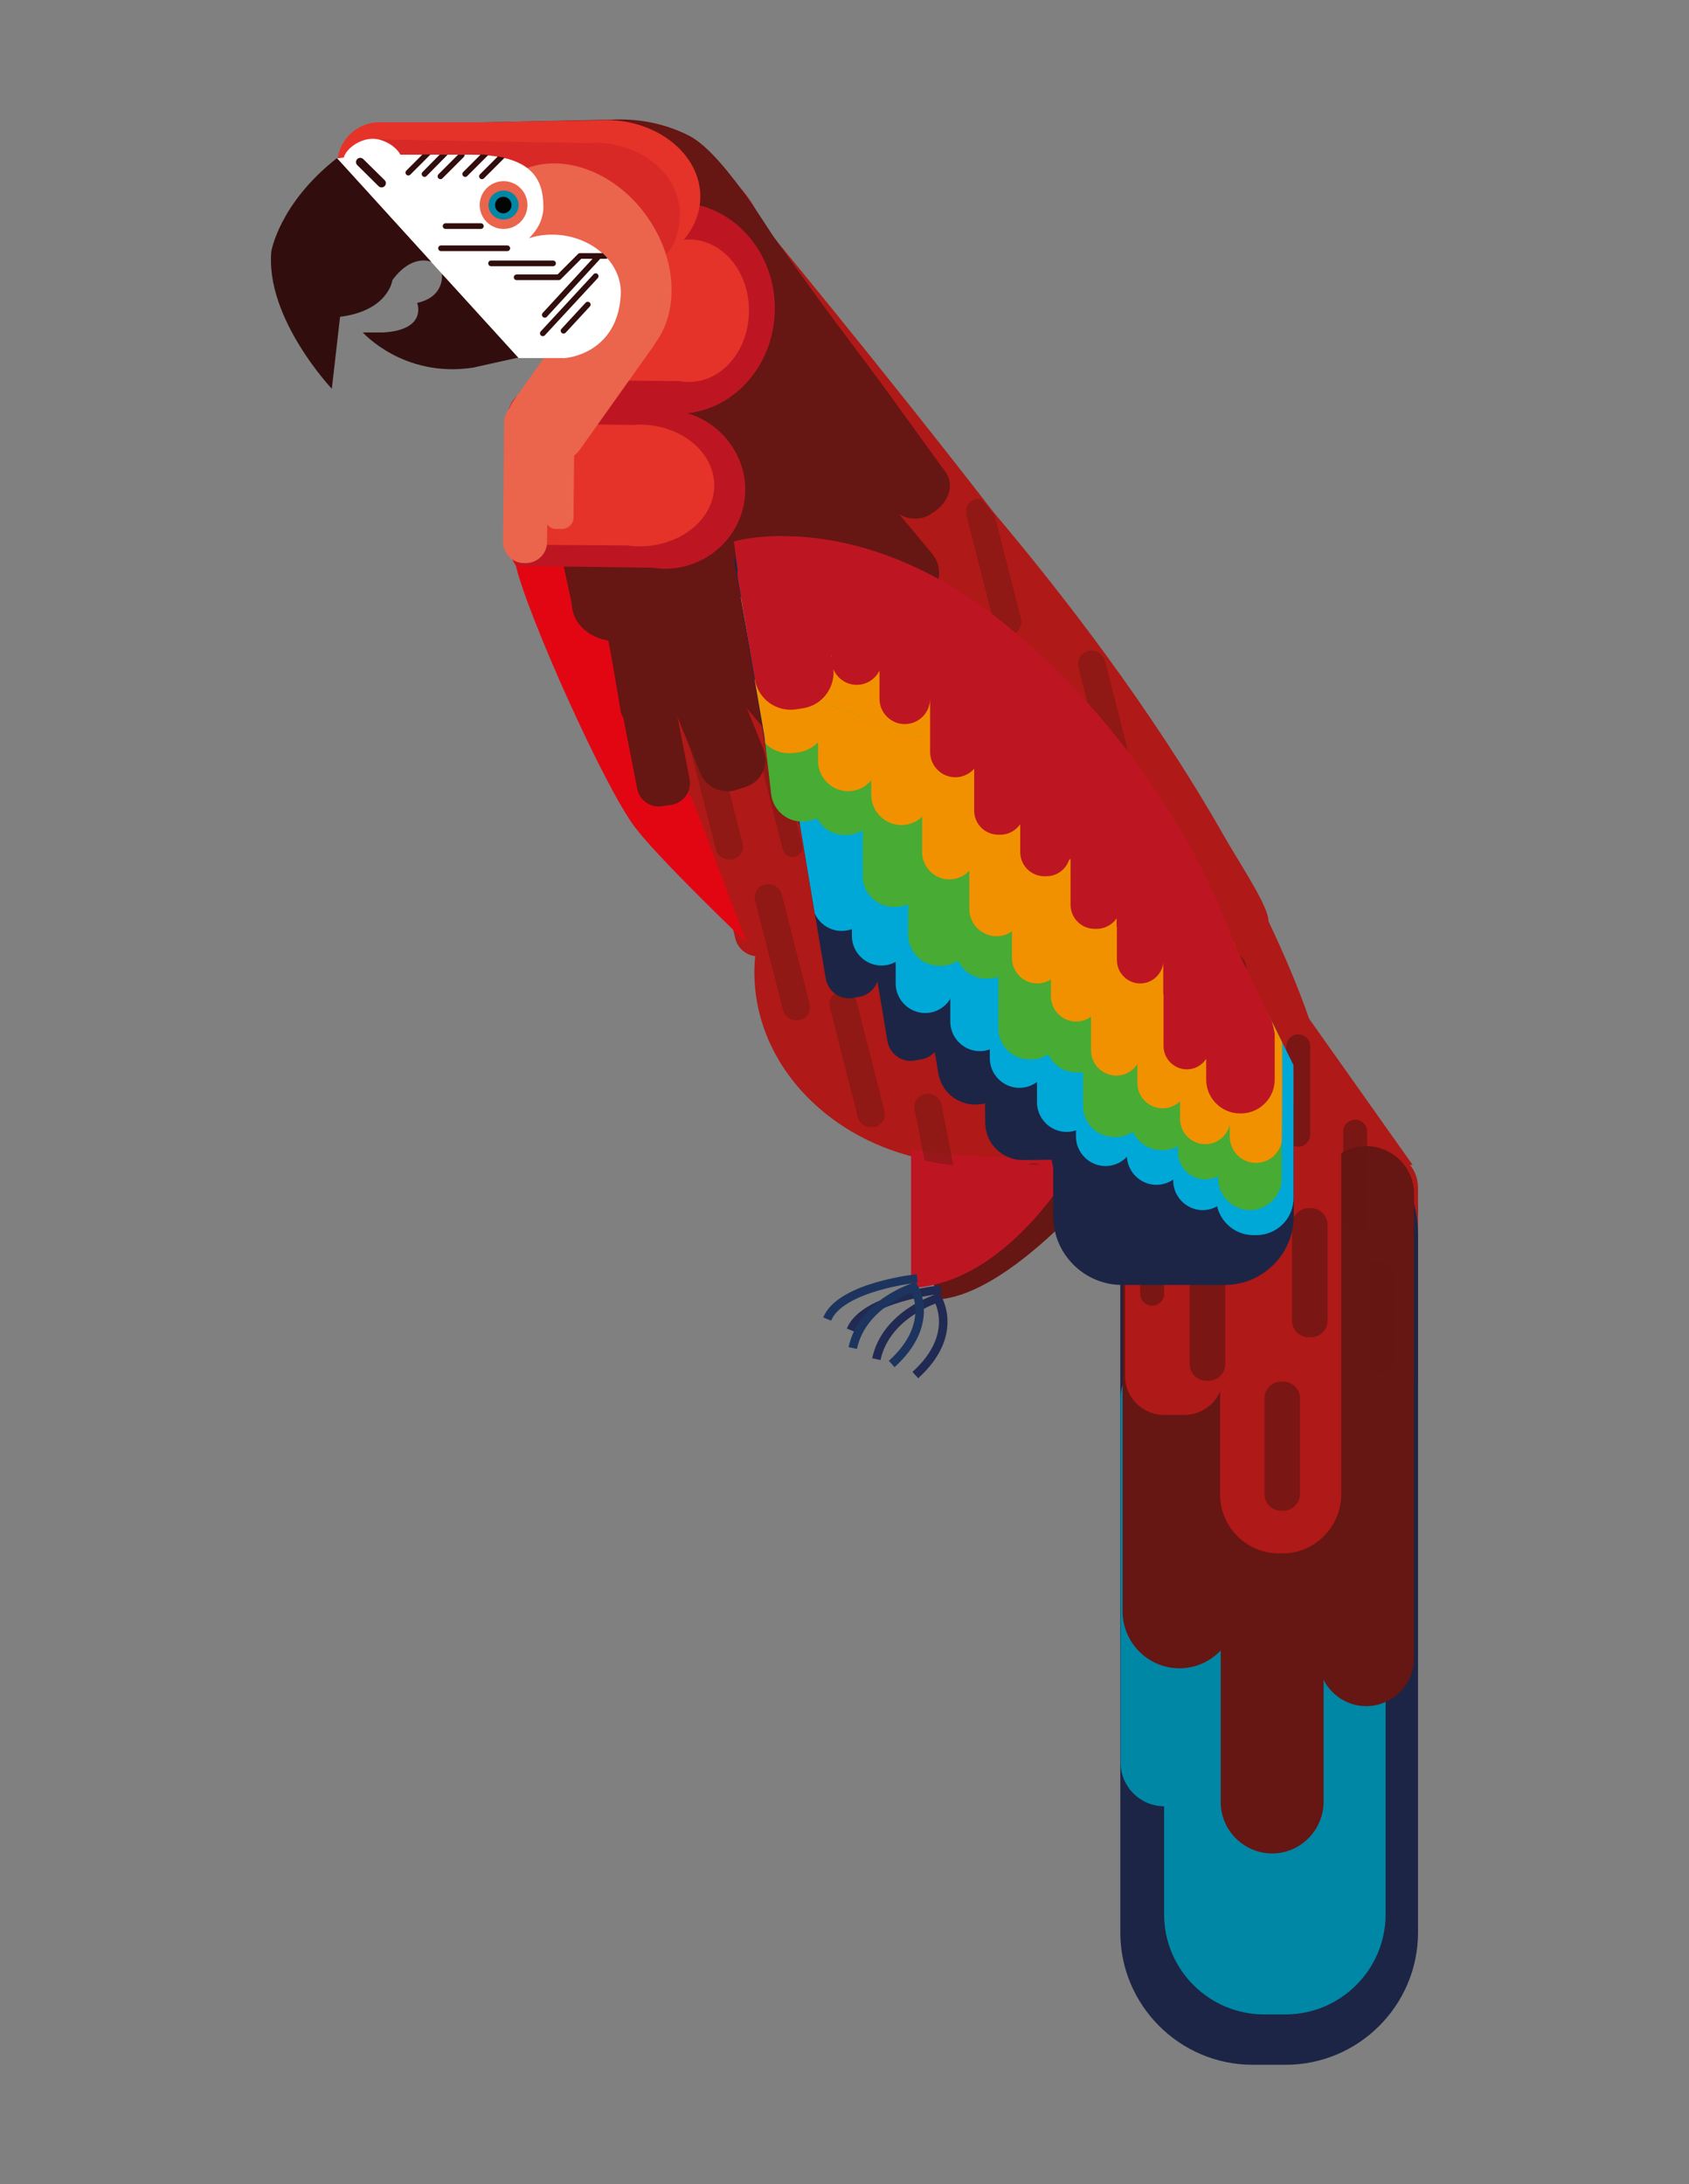 <?xml version="1.0" encoding="utf-8"?>
<!-- Generator: Adobe Illustrator 22.1.0, SVG Export Plug-In . SVG Version: 6.00 Build 0)  -->
<svg version="1.1" id="Capa_1" xmlns="http://www.w3.org/2000/svg" xmlns:xlink="http://www.w3.org/1999/xlink" x="0px" y="0px"
	 viewBox="0 0 594 768" style="enable-background:new 0 0 594 768;" xml:space="preserve">
<rect x="0" y="0" width="594" height="768" fill="#808080" stroke="none"/>
<style type="text/css">
	.st0{fill:#0087A5;}
	.st1{fill:#AF1917;}
	.st2{fill:#1C2546;}
	.st3{fill:#661613;}
	.st4{fill:#E20613;}
	.st5{fill:#BD1622;}
	.st6{fill:none;stroke:#212A53;stroke-width:3;stroke-miterlimit:10;}
	.st7{fill:none;stroke:#1D355E;stroke-width:3;stroke-miterlimit:10;}
	.st8{fill:#172E4D;}
	.st9{fill:none;stroke:#1D1D1B;stroke-width:1.5;stroke-linecap:round;stroke-linejoin:round;stroke-miterlimit:10;}
	.st10{fill:#E5332A;}
	.st11{opacity:0.72;fill:#661613;}
	.st12{fill:#310E0D;}
	.st13{opacity:0.31;fill:#BD1622;}
	.st14{fill:#EB644C;}
	.st15{fill:#FFFFFF;}
	.st16{fill:#030404;}
	.st17{fill:none;stroke:#310E0D;stroke-width:3;stroke-linecap:round;stroke-linejoin:round;stroke-miterlimit:10;}
	.st18{clip-path:url(#SVGID_2_);}
	.st19{fill:none;stroke:#310E0D;stroke-width:2;stroke-linecap:round;stroke-linejoin:round;stroke-miterlimit:10;}
	.st20{clip-path:url(#SVGID_4_);}
	.st21{opacity:0.6;}
	.st22{opacity:0.72;clip-path:url(#SVGID_6_);}
	.st23{fill:#F29100;}
	.st24{clip-path:url(#SVGID_8_);}
	.st25{fill:#00A8D7;}
	.st26{clip-path:url(#SVGID_10_);}
	.st27{fill:#48AB33;}
</style>
<g>
	<path class="st0" d="M483.2,635.9L483.2,635.9c-8.4,0-15.3-6.9-15.3-15.3V479.2c0-8.4,6.9-15.3,15.3-15.3h0
		c8.4,0,15.3,6.9,15.3,15.3v141.4C498.5,629,491.6,635.9,483.2,635.9z"/>
	<path class="st1" d="M485.8,498.5h-3.3c-7.1,0-12.9-5.8-12.9-12.9v-68c0-7.1,5.8-12.9,12.9-12.9h3.3c7.1,0,12.9,5.8,12.9,12.9v68
		C498.7,492.7,492.9,498.5,485.8,498.5z"/>
	<path class="st1" d="M491.6,405.6c0,0,7.6,11.4,7.1,21.5l-28.2-2.2l-1.9-15.7L491.6,405.6z"/>
	<g>
		<path class="st2" d="M452.2,726h-11.7c-25.6,0-46.5-20.9-46.5-46.5v-245c0-25.6,20.9-46.5,46.5-46.5h11.7
			c25.6,0,46.5,20.9,46.5,46.5v245C498.7,705.1,477.8,726,452.2,726z"/>
		<path class="st1" d="M496.8,409.6l-36.4-51.4c-4-11.5-8.9-22.9-14.3-34.3l0,0c0-5.2-8.9-18.3-15.9-30.4c0-0.1-0.1-0.1-0.1-0.2
			c-25.5-44.7-57.2-85.4-80.6-113.1c-41.6-53.7-81.5-101.7-81.5-101.7c-11.8-31-58.3-34.9-71.5-35.4l-0.3-0.1h-21.9
			c-3.8,0-6.9,3.1-6.9,6.9c0,3.8,3.1,6.9,6.9,6.9h8.8l2.5,47.1l16.7,21.7l-1.5,31.2c-0.9-0.1,0.9,5.3,0,5.5l-1.2,2
			c-4.4,1.1-7.1,5.6-6.1,10l8.3,41.5c1.8,4.5,7.7,8.7,13.2,9.1l-0.1,1l3,24.1L231,274l4.1,17c1,4,4.7,6.6,8.7,6.3l12.4,22.6
			l2.4,10.1c0.8,3.4,3.7,5.8,7,6.2c-0.2,1.8-0.3,3.7-0.3,5.6c0,37.3,34.7,67.6,77.5,67.6c2.8,0,5.5-0.1,8.2-0.4h113.3l-0.1-0.3
			L496.8,409.6z"/>
		<path class="st0" d="M452.1,708.3h-7.5c-19.4,0-35.2-15.8-35.2-35.2v-190c0-19.4,15.8-35.2,35.2-35.2h7.5
			c19.4,0,35.2,15.8,35.2,35.2v190C487.3,692.5,471.5,708.3,452.1,708.3z"/>
		<path class="st0" d="M409.4,635.1L409.4,635.1c-8.4,0-15.3-6.9-15.3-15.3V491.6c0-8.4,6.9-15.3,15.3-15.3h0
			c8.4,0,15.3,6.9,15.3,15.3v128.3C424.7,628.3,417.8,635.1,409.4,635.1z"/>
		<path class="st3" d="M447.4,651.7L447.4,651.7c-9.9,0-18.1-8.1-18.1-18.1V424.7c0-9.9,8.1-18.1,18.1-18.1h0
			c9.9,0,18.1,8.1,18.1,18.1v208.9C465.4,643.6,457.3,651.7,447.4,651.7z"/>
		<path class="st3" d="M450,505.2h-3.7c-7.9,0-14.3-6.4-14.3-14.3v-75c0-7.9,6.4-14.3,14.3-14.3h3.7c7.9,0,14.3,6.4,14.3,14.3v75
			C464.3,498.8,457.9,505.2,450,505.2z"/>
		<path class="st3" d="M414.8,586.6L414.8,586.6c-11,0-20-9-20-20V433.9c0-11,9-20,20-20h0c11,0,20,9,20,20v132.7
			C434.8,577.6,425.8,586.6,414.8,586.6z"/>
		<path class="st3" d="M480.5,599.9L480.5,599.9c-9.2,0-16.8-7.5-16.8-16.8V419.8c0-9.2,7.5-16.8,16.8-16.8h0
			c9.2,0,16.8,7.5,16.8,16.8v163.3C497.3,592.3,489.7,599.9,480.5,599.9z"/>
		<path class="st1" d="M451.1,546.2h-1.4c-11.3,0-20.6-9.3-20.6-20.6V404c0-11.3,9.3-20.6,20.6-20.6h1.4c11.3,0,20.6,9.3,20.6,20.6
			v121.6C471.6,536.9,462.4,546.2,451.1,546.2z"/>
		<path class="st1" d="M416.6,497.5h-7.3c-7.5,0-13.6-6.1-13.6-13.6v-60.4c0-7.5,6.1-13.6,13.6-13.6h7.3c7.5,0,13.6,6.1,13.6,13.6
			v60.4C430.2,491.4,424.1,497.5,416.6,497.5z"/>
		<path class="st4" d="M192.8,131.3c-1.3,1.9-2.5,3.8-3.7,5.6l-1.1,0c-5.4,0.1-9.6,4.6-9.5,10l1.1,46.6c0,2,0.7,3.8,1.8,5.3
			c4,17.3,31.2,78.1,42,92.2c8.5,11.2,39.2,40.5,39.2,40.5l-18.5-48.9c0,0-1.1-3.4-11.7-18c-10.5-14.6-18-47.1-18-47.1
			c2.4-19.3-6.9-16.5-6.9-16.5l0-3.8c0.7-1.4,1-2.9,1-4.5l-0.5-18.3c0.6-4.4,1.8-9.5,4-14.1"/>
		<g>
			<path class="st3" d="M394.6,408.2c4.9-7.6-33.9,45.3-63.6,48.6c-0.8,0.1-1.6,0.2-2.5,0.2v-48.9
				C328.5,408.2,357.5,410.2,394.6,408.2z"/>
			<path class="st5" d="M379.6,406.4c0,0-23.5,44.7-59.2,46.5v-48.9C320.4,404.1,342.5,408.4,379.6,406.4z"/>
			<g>
				<path class="st6" d="M330.9,453.4c0,0-27,2.8-31.7,14.3"/>
				<path class="st6" d="M308.2,477.9c3.4-15.9,21.5-21.4,21.5-21.4s8,12.7-7.8,27"/>
			</g>
			<g>
				<path class="st7" d="M322.6,449.5c0,0-27,2.8-31.7,14.3"/>
				<path class="st7" d="M299.9,474c3.4-15.9,21.5-21.4,21.5-21.4s8,12.7-7.8,27"/>
			</g>
		</g>
		<g>
			<path class="st3" d="M314,178.9l-48.8-58.6c-4-4.8-2.9-11.5,2.4-14.8l1.5-1c4-2.5,9.8-1.6,12.8,2.1l1.6-7.2l26,34.8l22.6,31.2
				c4,4.8,1.5,11.4-3.8,14.7l-1.5,1C322.8,183.4,317.1,182.5,314,178.9z"/>
			<path class="st3" d="M310.1,209.1l-48.4-58.2c-4.1-5-3-11.8,2.5-15.2l2-1.3c4.2-2.6,10.1-1.6,13.2,2.1l48.4,58.2
				c4.1,5,3,11.8-2.5,15.2l-2,1.3C319.2,213.8,313.2,212.8,310.1,209.1z"/>
			<path class="st3" d="M302.9,231.8L254,173c-4-4.8-2.9-11.3,2.4-14.6l1.3-0.8c4-2.5,9.7-1.5,12.7,2.1l49,58.8
				c4,4.8,2.9,11.3-2.4,14.6l-1.3,0.8C311.6,236.3,305.9,235.4,302.9,231.8z"/>
			<path class="st3" d="M292.8,256.9l-48.3-58c-4.2-5-3.1-12,2.5-15.4l2.2-1.4c4.2-2.6,10.2-1.6,13.4,2.2l48.3,58
				c4.2,5,3.1,12-2.5,15.4l-2.2,1.4C302,261.7,296,260.7,292.8,256.9z"/>
			<path class="st3" d="M273.8,262.4L224,202.6c-3.7-4.5-2.7-10.6,2.2-13.7l0.3-0.2c3.7-2.3,9.1-1.4,11.9,1.9l49.8,59.8
				c3.7,4.5,2.7,10.6-2.2,13.7l-0.3,0.2C281.9,266.6,276.6,265.8,273.8,262.4z"/>
			<path class="st3" d="M246.3,271.9l-27.2-67.1c-2.3-5.7,0.6-11.8,6.5-13.6l3.2-1c4.9-1.5,10.5,1.2,12.4,5.9l27.2,67.1
				c2.3,5.7-0.6,11.8-6.5,13.6l-3.2,1C253.8,279.3,248.3,276.7,246.3,271.9z"/>
			<path class="st3" d="M224.1,277.4l-13.7-70.3c-0.8-4.4,2.1-8.4,6.4-9.1l3.4-0.5c4-0.6,7.9,2.2,8.6,6.1l13.7,70.3
				c0.8,4.4-2.1,8.4-6.4,9.1l-3.4,0.5C228.8,284.1,224.9,281.4,224.1,277.4z"/>
		</g>
		<g>
			<path class="st3" d="M295,150.4l-41.7-58c-3.2-4.4-2.2-10.6,2.2-13.8l0,0c4.4-3.2,10.6-2.2,13.8,2.2l41.7,58
				c3.2,4.4,2.2,10.6-2.2,13.8l0,0C304.4,155.8,298.2,154.8,295,150.4z"/>
			<path class="st3" d="M291.4,180.4l-41.1-57.1c-3.3-4.6-2.3-11.2,2.4-14.5l0,0c4.6-3.3,11.2-2.3,14.5,2.4l41.1,57.1
				c3.3,4.6,2.3,11.2-2.4,14.5l0,0C301.3,186.1,294.7,185,291.4,180.4z"/>
			<path class="st3" d="M285.5,203.4l-42-58.4c-3.1-4.3-2.1-10.4,2.2-13.5l0,0c4.3-3.1,10.4-2.1,13.5,2.2l42,58.4
				c3.1,4.3,2.1,10.4-2.2,13.5v0C294.6,208.7,288.6,207.7,285.5,203.4z"/>
			<path class="st3" d="M276.5,228.2l-40.8-56.8c-3.4-4.7-2.3-11.4,2.4-14.8l0,0c4.7-3.4,11.4-2.3,14.8,2.4l40.8,56.8
				c3.4,4.7,2.3,11.4-2.4,14.8l0,0C286.5,234,279.9,232.9,276.5,228.2z"/>
			<path class="st3" d="M260.6,234.5l-43.3-60.2c-2.7-3.8-1.9-9.2,1.9-11.9l0,0c3.8-2.7,9.2-1.9,11.9,1.9l43.3,60.2
				c2.7,3.8,1.9,9.2-1.9,11.9l0,0C268.7,239.2,263.4,238.3,260.6,234.5z"/>
			<path class="st3" d="M237.1,243.6l-23.2-66.3c-1.9-5.4,1-11.4,6.4-13.3h0c5.4-1.9,11.4,1,13.3,6.4l23.2,66.3
				c1.9,5.4-1,11.4-6.4,13.3h0C245,251.9,239,249,237.1,243.6z"/>
			<path class="st3" d="M218.2,249.6l-11.7-69.5c-0.7-4.4,2.2-8.5,6.6-9.3l0.2,0c4.4-0.7,8.5,2.2,9.3,6.6l11.7,69.5
				c0.7,4.4-2.2,8.5-6.6,9.3l-0.2,0C223.1,256.9,218.9,254,218.2,249.6z"/>
		</g>
		<g>
			<path class="st3" d="M287.2,133.6L244,73.4c-2.7-3.8-1.9-9.2,1.9-11.9l0,0c3.8-2.7,9.2-1.9,11.9,1.9l43.3,60.2
				c2.7,3.8,1.9,9.2-1.9,11.9h0C295.3,138.2,290,137.4,287.2,133.6z"/>
			<path class="st3" d="M284.8,163.4l-43.3-60.2c-2.7-3.8-1.9-9.2,1.9-11.9l0,0c3.8-2.7,9.2-1.9,11.9,1.9l43.3,60.2
				c2.7,3.8,1.9,9.2-1.9,11.9l0,0C292.9,168,287.6,167.2,284.8,163.4z"/>
			<path class="st3" d="M277.3,186.7L234,126.5c-2.7-3.8-1.9-9.2,1.9-11.9l0,0c3.8-2.7,9.2-1.9,11.9,1.9l43.3,60.2
				c2.7,3.8,1.9,9.2-1.9,11.9l0,0C285.3,191.4,280,190.5,277.3,186.7z"/>
			<path class="st3" d="M270.4,211.1l-43.3-60.2c-2.7-3.8-1.9-9.2,1.9-11.9v0c3.8-2.7,9.2-1.9,11.9,1.9l43.3,60.2
				c2.7,3.8,1.9,9.2-1.9,11.9l0,0C278.5,215.7,273.1,214.9,270.4,211.1z"/>
			<path class="st3" d="M249.9,218.2L206.6,158c-2.7-3.8-1.9-9.2,1.9-11.9l0,0c3.8-2.7,9.2-1.9,11.9,1.9l43.3,60.2
				c2.7,3.8,1.9,9.2-1.9,11.9l0,0C258,222.8,252.7,222,249.9,218.2z"/>
			<path class="st3" d="M230.6,227.8l-24.5-70c-1.5-4.4,0.8-9.3,5.2-10.9h0c4.4-1.5,9.3,0.8,10.9,5.2l24.5,70
				c1.5,4.4-0.8,9.3-5.2,10.9h0C237.1,234.6,232.2,232.2,230.6,227.8z"/>
			<path class="st3" d="M215.8,233.8l-12.3-73.4c-0.6-3.3,1.7-6.5,5-7l0,0c3.3-0.6,6.5,1.7,7,5l12.3,73.4c0.6,3.3-1.7,6.5-5,7h0
				C219.6,239.4,216.4,237.1,215.8,233.8z"/>
		</g>
		<path class="st3" d="M281.4,130.5c5.5-12.5,3.6-26.7-3.9-38.4c-3-4.7-22.2-37.7-35-44.3c-7.2-3.7-15.5-5.8-24.4-5.8
			c-1.1,0-2.2,0-3.3,0.1c-0.4,0-0.8,0-1.2,0l-61.8,1.3l6.8,81.9l32.2-8l22.7,28.7c2.1,1.3,4.4,2.5,6.8,3.6c1.3,0.6,2.7,1.1,4,1.6
			l-24.4,25l14.5,15.5l-16.8,4.4l3.5,16.3c0,0.8,0.1,1.5,0.3,2.3c1.8,7.9,11.2,12.5,21,10.3c8.4-1.9,14.3-8.1,14.8-14.8
			c10.3,2.3,22.5-1.2,31.9-10.1c13.6-13.1,16-32.8,5.2-44.1c-0.4-0.5-0.9-0.9-1.4-1.3c-0.2-0.2-0.3-0.4-0.5-0.5l-5.9-6.3
			C272.9,143.5,278.2,137.7,281.4,130.5z"/>
		<path class="st5" d="M212.2,160.4c3-6.2,8-11.6,16.2-13.5c1.9-0.5,3.8-1,5.5-1.7c1.4,0.2,2.9,0.3,4.4,0.3
			c18.9,0,34.2-16.6,34.2-37.1c0-18.8-12.9-34.3-29.6-36.8c-0.6-0.2-0.9-0.3-0.9-0.3h-32.2l3.8,11.5c-5.8,6.7-9.4,15.7-9.4,25.6
			c0,2,0.1,3.9,0.4,5.7c-3.7,5.3-7.9,11.2-11.8,17.1"/>
		<path class="st8" d="M188.8,62.6l40,42.5c4.7,5,4.5,13-0.5,17.7l-2.9,2.7c-5,4.7-13,4.5-17.7-0.5l-40-42.5c-4.7-5-4.5-13,0.5-17.7
			l2.9-2.7C176.1,57.3,184.1,57.6,188.8,62.6z"/>
		<path class="st9" d="M185.5,98.5"/>
		<path class="st9" d="M183.6,90.3"/>
		<path class="st9" d="M182.4,100.5"/>
		<path class="st9" d="M180.4,90.3"/>
		<path class="st5" d="M233.7,144.1c-0.6,0-1.3,0-1.9,0.1c-0.2,0-0.5,0-0.7,0l-36.3-0.3l-13.4,55.1l47.9,0.6c1.5,0.2,3,0.4,4.5,0.4
			c15.6,0,28.3-12.5,28.3-27.8S249.3,144.1,233.7,144.1z"/>
		<path class="st10" d="M242.3,84.2c-0.5,0-1,0-1.4,0.1c-0.2,0-0.4,0-0.5,0L215.9,84l0.3,49.8L239,134c1.1,0.2,2.2,0.3,3.3,0.3
			c11.7,0,21.1-11.2,21.1-25.1S254,84.2,242.3,84.2z"/>
		<path class="st10" d="M224.9,149.3c-0.6,0-1.2,0-1.8,0.1c-0.2,0-0.5,0-0.7,0l-30.4-0.3l0.4,42.5l28.3,0.2c1.4,0.2,2.7,0.3,4.2,0.3
			c14.5,0,26.3-9.6,26.3-21.4S239.4,149.3,224.9,149.3z"/>
		<g>
			<path class="st11" d="M432.4,380.1h-0.7c-3.2,0-5.9-2.6-5.9-5.9v-33.6c0-3.2,2.6-5.9,5.9-5.9h0.7c3.2,0,5.9,2.6,5.9,5.9v33.6
				C438.2,377.5,435.6,380.1,432.4,380.1z"/>
			<g>
				<path class="st11" d="M422.2,428.5h-0.7c-3.2,0-5.9-2.6-5.9-5.9V389c0-3.2,2.6-5.9,5.9-5.9h0.7c3.2,0,5.9,2.6,5.9,5.9v33.6
					C428.1,425.9,425.5,428.5,422.2,428.5z"/>
				<path class="st11" d="M461,470.2h-0.7c-3.2,0-5.9-2.6-5.9-5.9v-33.6c0-3.2,2.6-5.9,5.9-5.9h0.7c3.2,0,5.9,2.6,5.9,5.9v33.6
					C466.9,467.6,464.3,470.2,461,470.2z"/>
				<path class="st11" d="M451.3,531.2h-0.7c-3.2,0-5.9-2.6-5.9-5.9v-33.6c0-3.2,2.6-5.9,5.9-5.9h0.7c3.2,0,5.9,2.6,5.9,5.9v33.6
					C457.2,528.5,454.5,531.2,451.3,531.2z"/>
				<path class="st11" d="M425,485.5h-0.7c-3.2,0-5.9-2.6-5.9-5.9V446c0-3.2,2.6-5.9,5.9-5.9h0.7c3.2,0,5.9,2.6,5.9,5.9v33.6
					C430.9,482.9,428.2,485.5,425,485.5z"/>
				<path class="st11" d="M405.2,459.1L405.2,459.1c-2.3,0-4.2-1.9-4.2-4.2v-31.1c0-2.3,1.9-4.2,4.2-4.2l0,0c2.3,0,4.2,1.9,4.2,4.2
					v31.1C409.4,457.2,407.5,459.1,405.2,459.1z"/>
				<path class="st11" d="M442.8,435L442.8,435c-2.3,0-4.2-1.9-4.2-4.2v-31.1c0-2.3,1.9-4.2,4.2-4.2l0,0c2.3,0,4.2,1.9,4.2,4.2v31.1
					C446.9,433.2,445,435,442.8,435z"/>
				<path class="st11" d="M476.6,433.2L476.6,433.2c-2.3,0-4.2-1.9-4.2-4.2v-31.1c0-2.3,1.9-4.2,4.2-4.2l0,0c2.3,0,4.2,1.9,4.2,4.2
					V429C480.8,431.3,478.9,433.2,476.6,433.2z"/>
				<path class="st11" d="M485.5,482.6L485.5,482.6c-2.3,0-4.2-1.9-4.2-4.2v-31.1c0-2.3,1.9-4.2,4.2-4.2l0,0c2.3,0,4.2,1.9,4.2,4.2
					v31.1C489.7,480.7,487.8,482.6,485.5,482.6z"/>
				<path class="st11" d="M456.6,403.2L456.6,403.2c-2.3,0-4.2-1.9-4.2-4.2v-31.1c0-2.3,1.9-4.2,4.2-4.2l0,0c2.3,0,4.2,1.9,4.2,4.2
					V399C460.7,401.3,458.8,403.2,456.6,403.2z"/>
			</g>
		</g>
		<g>
			<path class="st12" d="M155.4,96.2c0,0,1.3,8.1-8.7,10.3c0,0,3.8,9.5-12,10.4h-7.1c0,0,14.2,16,38.6,12.4l16.2-3.6L155.4,96.2z"/>
			<g>
				<g>
					<path class="st10" d="M213,42.2c-0.8,0-1.5,0-2.2,0.1c-0.3,0-0.6,0-0.9,0L167.3,43l0,0h-33.9c-8.2,0-14.8,6.7-14.8,14.8v2.2
						c0,8.2,6.7,14.8,14.8,14.8l36.6-2.3l2.1,23l35.7,0.3c1.7,0.2,3.5,0.3,5.3,0.3c18.3,0,33.2-12.1,33.2-27.1
						C246.2,54.3,231.4,42.2,213,42.2z"/>
					<path class="st13" d="M209.3,50.2c-0.7,0-1.3,0-2,0.1c-0.3,0-0.5,0-0.8,0l-73.8-1.3c-1.4,0,0.8,4.4,6.6,6.7
						c23.8,9.4,98.3,64.9,99.8,20.1C239.5,61.6,225.7,50.2,209.3,50.2z"/>
				</g>
				<g>
					<path class="st14" d="M192.8,148.6l-0.4,42c0,4.1-3.4,7.4-7.5,7.4l-0.6,0c-4.1,0-7.4-3.4-7.4-7.5l0.4-42c0-4.1,3.4-7.4,7.5-7.4
						l0.6,0C189.6,141.1,192.9,144.5,192.8,148.6z"/>
					<path class="st14" d="M202.1,140.8l-0.4,41.2c0,2.2-1.9,4-4.1,4l-2,0c-2.2,0-4-1.9-4-4.1l0.4-41.2c0-2.2,1.9-4,4.1-4l2,0
						C200.3,136.7,202.1,138.5,202.1,140.8z"/>
					
						<ellipse transform="matrix(0.818 -0.576 0.576 0.818 -17.384 133.512)" class="st14" cx="202" cy="94.2" rx="31.2" ry="39.2"/>
					<path class="st14" d="M229.6,122L204,158c-3.5,4.9-10.4,6.1-15.3,2.6l-5.7-4.1c-4.9-3.5-6.1-10.4-2.6-15.3l25.5-36
						c3.5-4.9,10.4-6.1,15.3-2.6l5.7,4.1C231.9,110.1,233,117,229.6,122z"/>
					<g>
						<path class="st15" d="M194.2,82.5c-2.9,0-5.6,0.4-8.2,1.3c3.2-3.1,5.1-6.9,5.1-11c0-10.2-4.4-18.4-25.5-18.4h-24.8
							c-1.3-2.7-5.7-5.6-9.7-5.6c-4.6,0-9.3,3.4-10.2,6.6l-2.4,0.3l63.9,70.2h15.3c1,0.3,19.3-1.3,20.6-21.9
							C219.1,92.1,207.5,82.5,194.2,82.5z"/>
						<g>
							<circle class="st14" cx="177.1" cy="72.1" r="8.4"/>
							<ellipse class="st0" cx="177.1" cy="72.1" rx="5.3" ry="5.1"/>
							<circle class="st16" cx="177" cy="72.1" r="2.9"/>
						</g>
					</g>
				</g>
			</g>
			<path class="st12" d="M151.7,92.1c0,0-6.6-3.2-13.7,6.4c0,0-1.3,10.7-18.4,12.9l-2.9,25.3c0,0-23.3-24.6-21.3-48.2
				c0,0,2.7-16.9,23.1-32.9L151.7,92.1z"/>
		</g>
		<g>
			<g>
				<line class="st17" x1="126.7" y1="57" x2="134.2" y2="64.4"/>
				<g>
					<defs>
						<path id="SVGID_1_" d="M140.7,54.3c0,0,4.3,0,9.8,0c4.8,0,10.6,0.2,15.4,0c4.9-0.2,9.1,0.6,10.3,0.9c0.8,0.2,1.6,0.3,2.3,0.5
							c1.3,0.4,2.3,0.8,3.2,1.2c3.8,1.6,4.9,3.2,4.9,3.2l-17.1,7.9l-28.8-3.6V54.3z"/>
					</defs>
					<clipPath id="SVGID_2_">
						<use xlink:href="#SVGID_1_"  style="overflow:visible;"/>
					</clipPath>
					<g class="st18">
						<line class="st19" x1="162.4" y1="54.5" x2="154.9" y2="62"/>
						<line class="st19" x1="177" y1="54.5" x2="169.5" y2="62"/>
						<line class="st19" x1="171.1" y1="53.7" x2="163.6" y2="61.2"/>
						<line class="st19" x1="156.7" y1="53.7" x2="149.3" y2="61.2"/>
						<line class="st19" x1="151.1" y1="53.2" x2="143.6" y2="60.7"/>
					</g>
				</g>
			</g>
			<line class="st19" x1="194.5" y1="92.6" x2="172.7" y2="92.6"/>
			<line class="st19" x1="178.4" y1="87.3" x2="155.1" y2="87.3"/>
			<line class="st19" x1="169.1" y1="79.5" x2="156.7" y2="79.5"/>
			<g>
				<defs>
					<path id="SVGID_3_" d="M200.9,86.4l-5.5,8.9l-20.7,1l8.9,19.4l4.7,7.3l16.7-3l12.9-21.5c-2.4-8.4-9.5-12.1-9.5-12.1H200.9z"/>
				</defs>
				<clipPath id="SVGID_4_">
					<use xlink:href="#SVGID_3_"  style="overflow:visible;"/>
				</clipPath>
				<g class="st20">
					<polyline class="st19" points="213,90 204,90 196.5,97.5 181.7,97.5 					"/>
					<line class="st19" x1="210.2" y1="90.5" x2="191.6" y2="110.7"/>
					<line class="st19" x1="209.5" y1="97.1" x2="190.9" y2="117.2"/>
					<line class="st19" x1="198.2" y1="116.3" x2="206.7" y2="107.1"/>
				</g>
			</g>
		</g>
		<g class="st21">
			<defs>
				<path id="SVGID_5_" class="st21" d="M277.5,378.5c0,0,17,26.4,57.4,31.2l71.9-0.3l54.7-53.4l-25.9-53.8c0,0-39.3-68.9-62.9-94
					c-10.9-11.6-42-50.6-42-50.6L286,175.3l-67.3,107.3c0,0,10.1,21.2,16.7,21.6l18,17.8c0,0,4.4,12.8,13,16.3
					C266.4,338.4,263.5,361.7,277.5,378.5z"/>
			</defs>
			<clipPath id="SVGID_6_">
				<use xlink:href="#SVGID_5_"  style="overflow:visible;"/>
			</clipPath>
			<g class="st22">
				<path class="st3" d="M329.3,429.2l-7.6-39c-0.6-2.9,1.4-5.4,4.3-5.6l0.2,0c2.2-0.1,4.4,1.6,4.9,3.8l7.6,39
					c0.6,2.9-1.4,5.4-4.3,5.6l-0.2,0C331.9,433.1,329.7,431.4,329.3,429.2z"/>
				<path class="st3" d="M349.7,219.7l-9.8-38.5c-0.7-2.9,1.1-5.5,4-5.8l0.2,0c2.2-0.2,4.5,1.3,5.1,3.5l9.8,38.5
					c0.7,2.9-1.1,5.5-4,5.8l-0.2,0C352.6,223.5,350.3,221.9,349.7,219.7z"/>
				<path class="st3" d="M389.1,273.1l-9.8-38.5c-0.7-2.9,1.1-5.5,4-5.8l0.2,0c2.2-0.2,4.5,1.3,5.1,3.5l9.8,38.5
					c0.7,2.9-1.1,5.5-4,5.8l-0.2,0C392,276.8,389.7,275.3,389.1,273.1z"/>
				<path class="st3" d="M275.3,298.7l-7.2-28.4c-0.5-2.1,0.8-4,3-4.3l0.1,0c1.6-0.2,3.3,1,3.7,2.6l7.2,28.4c0.5,2.1-0.8,4-3,4.3
					l-0.1,0C277.4,301.5,275.8,300.3,275.3,298.7z"/>
				<path class="st3" d="M367.4,441.6l-7.2-28.4c-0.5-2.1,0.8-4,3-4.3l0.1,0c1.6-0.2,3.3,1,3.7,2.6l7.2,28.4c0.5,2.1-0.8,4-3,4.3
					l-0.1,0C369.5,444.3,367.8,443.2,367.4,441.6z"/>
				<path class="st3" d="M275.4,355.2l-9.8-38.5c-0.7-2.9,1.1-5.5,4-5.8l0.2,0c2.2-0.2,4.5,1.3,5.1,3.5l9.8,38.5
					c0.7,2.9-1.1,5.5-4,5.8l-0.2,0C278.2,358.9,276,357.4,275.4,355.2z"/>
				<path class="st3" d="M301.7,392.8l-9.8-38.5c-0.7-2.9,1.1-5.5,4-5.8l0.2,0c2.2-0.2,4.5,1.3,5.1,3.5l9.8,38.5
					c0.7,2.9-1.1,5.5-4,5.8l-0.2,0C304.5,396.5,302.2,395,301.7,392.8z"/>
				<path class="st3" d="M251.8,298.7l-9.8-38.5c-0.7-2.9,1.1-5.5,4-5.8l0.2,0c2.2-0.2,4.5,1.3,5.1,3.5l9.8,38.5
					c0.7,2.9-1.1,5.5-4,5.8l-0.2,0C254.7,302.4,252.4,300.9,251.8,298.7z"/>
			</g>
		</g>
		<g>
			<path class="st2" d="M450.1,408.6c-0.1-0.6,4.8-2.2,4.6-2.8c0-0.2-0.1-0.5-0.1-0.7l-6.2-28.8c-0.2-1.3-0.4-2.3-0.7-3.2l-0.4-1.8
				l-0.2,0c-4.2-13.4-7.6-23-13-35.5c-40.8-94.9-108-151.3-163.8-147c-0.9-0.1-1.8-0.2-2.7,0l-2.3,0.4c-0.5,0.1-1,0.2-1.5,0.4
				c-1.9,0.3-3.7,0.7-5.5,1.1c0,0,0.1,1.6,0.4,4.4c-0.3,1.1-0.4,2.3-0.2,3.6l13.9,82.8c0.7,4.1,4.2,6.9,8.2,6.9
				c0.3,0.7,0.5,1.4,0.8,2.1l9,53.6c0.8,4.5,5.1,7.6,9.5,6.8l2.3-0.4c3-0.5,5.4-2.7,6.4-5.4l3.5,21c0.8,4.5,5.1,7.6,9.5,6.8l2.3-0.4
				c1.9-0.3,3.5-1.2,4.7-2.5c0.1,0.1,0.1,0.1,0.2,0.2l1.2,7.2c1.2,7.2,8,12,15.2,10.8l1.2-0.2l0.1,6.9c0.1,7.3,6.1,13.1,13.4,13
				l9.9-0.1l3.1,14.2c0,1.4,0.1,2.9,0.4,4.3c3.3,14.5,24.4,22,46.9,16.8C443,438,453.4,423.1,450.1,408.6z"/>
			<path class="st2" d="M430.8,451.8h-36.2c-13.3,0-24.2-10.9-24.2-24.2v-37c0-13.3,10.9-24.2,24.2-24.2h36.2
				c13.3,0,24.2,10.9,24.2,24.2v37C455,440.9,444.1,451.8,430.8,451.8z"/>
			<path class="st23" d="M290.3,206.4l-29.8,3.6l6.2,34.8l26.3,15.6l79.6,42.4l75.3,68.6c0,0-2.6-13.3-14-39.9L290.3,206.4z"/>
			<g>
				<defs>
					<polygon id="SVGID_7_" points="443.4,351.3 455,374.7 455,425.5 451,440.7 427.7,438.8 364.8,402.9 335.7,369.6 312.7,352.7 
						292.9,332.3 286.7,322.1 280.7,286.2 283.1,280.9 327.6,274.4 					"/>
				</defs>
				<clipPath id="SVGID_8_">
					<use xlink:href="#SVGID_7_"  style="overflow:visible;"/>
				</clipPath>
				<g class="st24">
					<path class="st25" d="M441.8,434.3h-1c-7.2,0-13.1-5.9-13.1-13.1v-51.8c0-7.2,5.9-13.1,13.1-13.1h1c7.2,0,13.1,5.9,13.1,13.1
						v51.8C455,428.4,449.1,434.3,441.8,434.3z"/>
					<path class="st25" d="M423,425.5L423,425.5c-5.7,0-10.4-4.7-10.4-10.4v-47.5c0-5.7,4.7-10.4,10.4-10.4h0
						c5.7,0,10.4,4.7,10.4,10.4v47.5C433.3,420.8,428.6,425.5,423,425.5z"/>
					<path class="st25" d="M406.7,416.6L406.7,416.6c-5.7,0-10.4-4.7-10.4-10.4v-47.5c0-5.7,4.7-10.4,10.4-10.4h0
						c5.7,0,10.4,4.7,10.4,10.4v47.5C417,412,412.4,416.6,406.7,416.6z"/>
					<path class="st25" d="M388.8,410L388.8,410c-5.7,0-10.4-4.7-10.4-10.4v-47.5c0-5.7,4.7-10.4,10.4-10.4l0,0
						c5.7,0,10.4,4.7,10.4,10.4v47.5C399.2,405.3,394.5,410,388.8,410z"/>
					<path class="st25" d="M375.1,398L375.1,398c-5.7,0-10.4-4.7-10.4-10.4v-47.5c0-5.7,4.7-10.4,10.4-10.4l0,0
						c5.7,0,10.4,4.7,10.4,10.4v47.5C385.5,393.3,380.8,398,375.1,398z"/>
					<path class="st25" d="M358.5,382.5L358.5,382.5c-5.7,0-10.4-4.7-10.4-10.4v-47.5c0-5.7,4.7-10.4,10.4-10.4h0
						c5.7,0,10.4,4.7,10.4,10.4v47.5C368.9,377.9,364.2,382.5,358.5,382.5z"/>
					<path class="st25" d="M344.6,369.6L344.6,369.6c-5.7,0-10.4-4.7-10.4-10.4v-47.5c0-5.7,4.7-10.4,10.4-10.4h0
						c5.7,0,10.4,4.7,10.4,10.4v47.5C354.9,364.9,350.3,369.6,344.6,369.6z"/>
					<path class="st25" d="M325.4,356.2L325.4,356.2c-5.7,0-10.4-4.7-10.4-10.4v-47.5c0-5.7,4.7-10.4,10.4-10.4l0,0
						c5.7,0,10.4,4.7,10.4,10.4v47.5C335.7,351.5,331.1,356.2,325.4,356.2z"/>
					<path class="st25" d="M310,339.5L310,339.5c-5.7,0-10.4-4.7-10.4-10.4v-47.5c0-5.7,4.7-10.4,10.4-10.4h0
						c5.7,0,10.4,4.7,10.4,10.4v47.5C320.4,334.8,315.7,339.5,310,339.5z"/>
					<path class="st25" d="M297.6,327.2L297.6,327.2c-5.6,0.9-11-3-11.8-8.6l-7.4-46.9c-0.9-5.6,3-11,8.6-11.8v0
						c5.6-0.9,11,3,11.8,8.6l7.4,46.9C307.1,321,303.2,326.4,297.6,327.2z"/>
				</g>
			</g>
			<g>
				<defs>
					<polygon id="SVGID_9_" points="446.2,357 451,366.7 450.7,416.6 448.7,425.5 436.9,425.5 384.8,397.9 354.2,369.9 323.7,341.8 
						306.4,316.2 276.6,287.9 271.8,285 268.9,259.2 265.4,239 398.6,285 					"/>
				</defs>
				<clipPath id="SVGID_10_">
					<use xlink:href="#SVGID_9_"  style="overflow:visible;"/>
				</clipPath>
				<g class="st26">
					<g>
						<path class="st27" d="M439.6,425.5L439.6,425.5c-6.1,0-11.2-5-11.2-11.2v-49.2c0-6.1,5-11.2,11.2-11.2h0
							c6.1,0,11.2,5,11.2,11.2v49.2C450.8,420.5,445.7,425.5,439.6,425.5z"/>
						<path class="st27" d="M423.9,414.7L423.9,414.7c-5.3,0-9.6-4.3-9.6-9.6V359c0-5.3,4.3-9.6,9.6-9.6h0c5.3,0,9.6,4.3,9.6,9.6
							v46.1C433.5,410.4,429.1,414.7,423.9,414.7z"/>
						<path class="st27" d="M409,404.4h-0.6c-6,0-10.9-4.9-10.9-10.9V350c0-6,4.9-10.9,10.9-10.9h0.6c6,0,10.9,4.9,10.9,10.9v43.5
							C419.9,399.5,415,404.4,409,404.4z"/>
						<path class="st27" d="M392.4,399.8h-0.6c-6,0-10.9-4.9-10.9-10.9v-43.5c0-6,4.9-10.9,10.9-10.9h0.6c6,0,10.9,4.9,10.9,10.9
							v43.5C403.4,394.9,398.4,399.8,392.4,399.8z"/>
						<path class="st27" d="M379.2,377.1h-0.6c-6,0-10.9-4.9-10.9-10.9v-43.5c0-6,4.9-10.9,10.9-10.9h0.6c6,0,10.9,4.9,10.9,10.9
							v43.5C390.1,372.2,385.2,377.1,379.2,377.1z"/>
						<path class="st27" d="M362.7,372.5H362c-6,0-10.9-4.9-10.9-10.9v-43.5c0-6,4.9-10.9,10.9-10.9h0.6c6,0,10.9,4.9,10.9,10.9
							v43.5C373.6,367.6,368.7,372.5,362.7,372.5z"/>
						<path class="st27" d="M347.4,344.1h-0.6c-6,0-10.9-4.9-10.9-10.9v-43.5c0-6,4.9-10.9,10.9-10.9h0.6c6,0,10.9,4.9,10.9,10.9
							v43.5C358.3,339.2,353.4,344.1,347.4,344.1z"/>
						<path class="st27" d="M330.9,339.6h-0.6c-6,0-10.9-4.9-10.9-10.9v-43.5c0-6,4.9-10.9,10.9-10.9h0.6c6,0,10.9,4.9,10.9,10.9
							v43.5C341.8,334.7,336.9,339.6,330.9,339.6z"/>
						<path class="st27" d="M314.9,318.9h-0.6c-6,0-10.9-4.9-10.9-10.9v-43.5c0-6,4.9-10.9,10.9-10.9h0.6c6,0,10.9,4.9,10.9,10.9
							v43.5C325.8,313.9,320.9,318.9,314.9,318.9z"/>
						<path class="st27" d="M297.6,293.6h-0.6c-6,0-10.9-4.9-10.9-10.9v-43.5c0-6,4.9-10.9,10.9-10.9h0.6c6,0,10.9,4.9,10.9,10.9
							v43.5C308.5,288.7,303.6,293.6,297.6,293.6z"/>
						<path class="st27" d="M283.9,288.7l-0.6,0.1c-6,0.7-11.4-3.6-12.1-9.6l-5-43.2c-0.7-6,3.6-11.4,9.6-12.1l0.6-0.1
							c6-0.7,11.4,3.6,12.1,9.6l5,43.2C294.2,282.5,289.9,288,283.9,288.7z"/>
					</g>
					<g>
						<path class="st23" d="M441.7,408.9L441.7,408.9c-5.1,0-9.2-4.2-9.2-9.2v-33c0-5.1,4.2-9.2,9.2-9.2l0,0c5.1,0,9.2,4.2,9.2,9.2
							v33C451,404.7,446.8,408.9,441.7,408.9z"/>
						<path class="st23" d="M423.9,402.3L423.9,402.3c-4.9,0-8.9-4-8.9-8.9v-28.9c0-4.9,4-8.9,8.9-8.9h0c4.9,0,8.9,4,8.9,8.9v28.9
							C432.7,398.4,428.7,402.3,423.9,402.3z"/>
						<path class="st23" d="M408.9,389.7L408.9,389.7c-4.9,0-8.9-4-8.9-8.9v-47c0-4.9,4-8.9,8.9-8.9h0c4.9,0,8.9,4,8.9,8.9v47
							C417.7,385.7,413.8,389.7,408.9,389.7z"/>
						<path class="st23" d="M392.6,378.2L392.6,378.2c-4.9,0-8.9-4-8.9-8.9v-47c0-4.9,4-8.9,8.9-8.9l0,0c4.9,0,8.9,4,8.9,8.9v47
							C401.4,374.2,397.5,378.2,392.6,378.2z"/>
						<path class="st23" d="M378.5,359.2L378.5,359.2c-4.9,0-8.9-4-8.9-8.9v-47c0-4.9,4-8.9,8.9-8.9l0,0c4.9,0,8.9,4,8.9,8.9v47
							C387.3,355.2,383.3,359.2,378.5,359.2z"/>
						<path class="st23" d="M364.8,345.8L364.8,345.8c-4.9,0-8.9-4-8.9-8.9v-47c0-4.9,4-8.9,8.9-8.9l0,0c4.9,0,8.9,4,8.9,8.9v47
							C373.6,341.8,369.7,345.8,364.8,345.8z"/>
						<path class="st23" d="M350.5,329.2L350.5,329.2c-5.3,0-9.6-4.3-9.6-9.6V274c0-5.3,4.3-9.6,9.6-9.6h0c5.3,0,9.6,4.3,9.6,9.6
							v45.6C360,324.9,355.7,329.2,350.5,329.2z"/>
						<path class="st23" d="M333.9,309.2L333.9,309.2c-5.3,0-9.6-4.3-9.6-9.6v-55.7c0-5.3,4.3-9.6,9.6-9.6h0c5.3,0,9.6,4.3,9.6,9.6
							v55.7C343.5,304.9,339.2,309.2,333.9,309.2z"/>
						<path class="st23" d="M317,290.1L317,290.1c-5.8,0-10.6-4.8-10.6-10.6v-59.6c0-5.8,4.8-10.6,10.6-10.6h0
							c5.8,0,10.6,4.8,10.6,10.6v59.6C327.6,285.4,322.8,290.1,317,290.1z"/>
						<path class="st23" d="M298.3,278.2L298.3,278.2c-5.8,0-10.6-4.8-10.6-10.6V208c0-5.8,4.8-10.6,10.6-10.6h0
							c5.8,0,10.6,4.8,10.6,10.6v59.6C308.8,273.4,304.1,278.2,298.3,278.2z"/>
						<path class="st23" d="M280.3,264.6l-1.6,0.2c-6.6,0.6-12.5-4.2-13.1-10.8l-4.9-50.8c-0.6-6.6,4.2-12.5,10.8-13.1l1.6-0.2
							c6.6-0.6,12.5,4.2,13.1,10.8l4.9,50.8C291.7,258,286.9,263.9,280.3,264.6z"/>
					</g>
				</g>
			</g>
			<g>
				<path class="st5" d="M284,236.2L284,236.2c-4.9,0-8.9-4-8.9-8.9v-28.9c0-4.9,4-8.9,8.9-8.9h0c4.9,0,8.9,4,8.9,8.9v28.9
					C292.9,232.3,288.9,236.2,284,236.2z"/>
				<path class="st5" d="M447.3,359.2C447.3,359.2,447.3,359.2,447.3,359.2L447.3,359.2c-0.3-0.8-0.7-1.6-1.1-2.3l-12.3-25.4
					C409.3,263.1,356.5,222,356.5,222c-32.8-27.9-62.7-33.4-80.7-33.5c-1-0.1-1.9-0.1-2.9,0c-9.3,0.2-14.8,1.9-14.8,1.9l0.6,4.5
					c0,0.2,0,0.4,0,0.5l0.7,4.8c-0.1,1.1-0.1,2.2,0.1,3.3l6,35.5c1.2,6.9,7.7,11.5,14.6,10.4l2.5-0.4c6.6-1.1,11.1-7.2,10.5-13.7
					c1.3,3.2,4.5,5.5,8.2,5.5c3.5,0,6.5-2,8-5v9.9c0,4.9,4,8.9,8.9,8.9c4.9,0,8.9-4,8.9-8.9v18.7c0,4.9,4,8.9,8.9,8.9h0
					c2.6,0,5-1.2,6.6-3V285c0,4.7,3.8,8.5,8.5,8.5h0.7c2.9,0,5.5-1.5,7-3.7v9.8c0,4.7,3.8,8.5,8.5,8.5h0.7c3.7,0,6.9-2.4,8-5.8
					c0.2-0.1,0.3-0.2,0.5-0.3v16.1c0,4.7,3.8,8.5,8.5,8.5h0.7c2.9,0,5.5-1.5,7-3.7l0,2.4c0,0.3,0,0.5,0.1,0.8v11.5
					c0,4.5,3.7,8.2,8.2,8.2h0c4.1,0,7.6-3.1,8.1-7.2l0,10.4c0,0.2,0,0.5,0.1,0.7v18.1c0,4.5,3.7,8.2,8.2,8.2h0
					c2.9,0,5.4-1.5,6.8-3.7v7.3c0,6.5,5.3,11.9,11.9,11.9h0.3c6.5,0,11.9-5.3,11.9-11.9v-16.3C448,361.8,447.7,360.5,447.3,359.2z
					 M292.3,225.3v5.9l-1-6.2C291.6,225.1,291.9,225.2,292.3,225.3L292.3,225.3z M326.9,235.3C326.9,235.3,326.9,235.3,326.9,235.3
					c0,0.1,0,0.1,0,0.2V235.3z"/>
			</g>
		</g>
	</g>
</g>
</svg>
